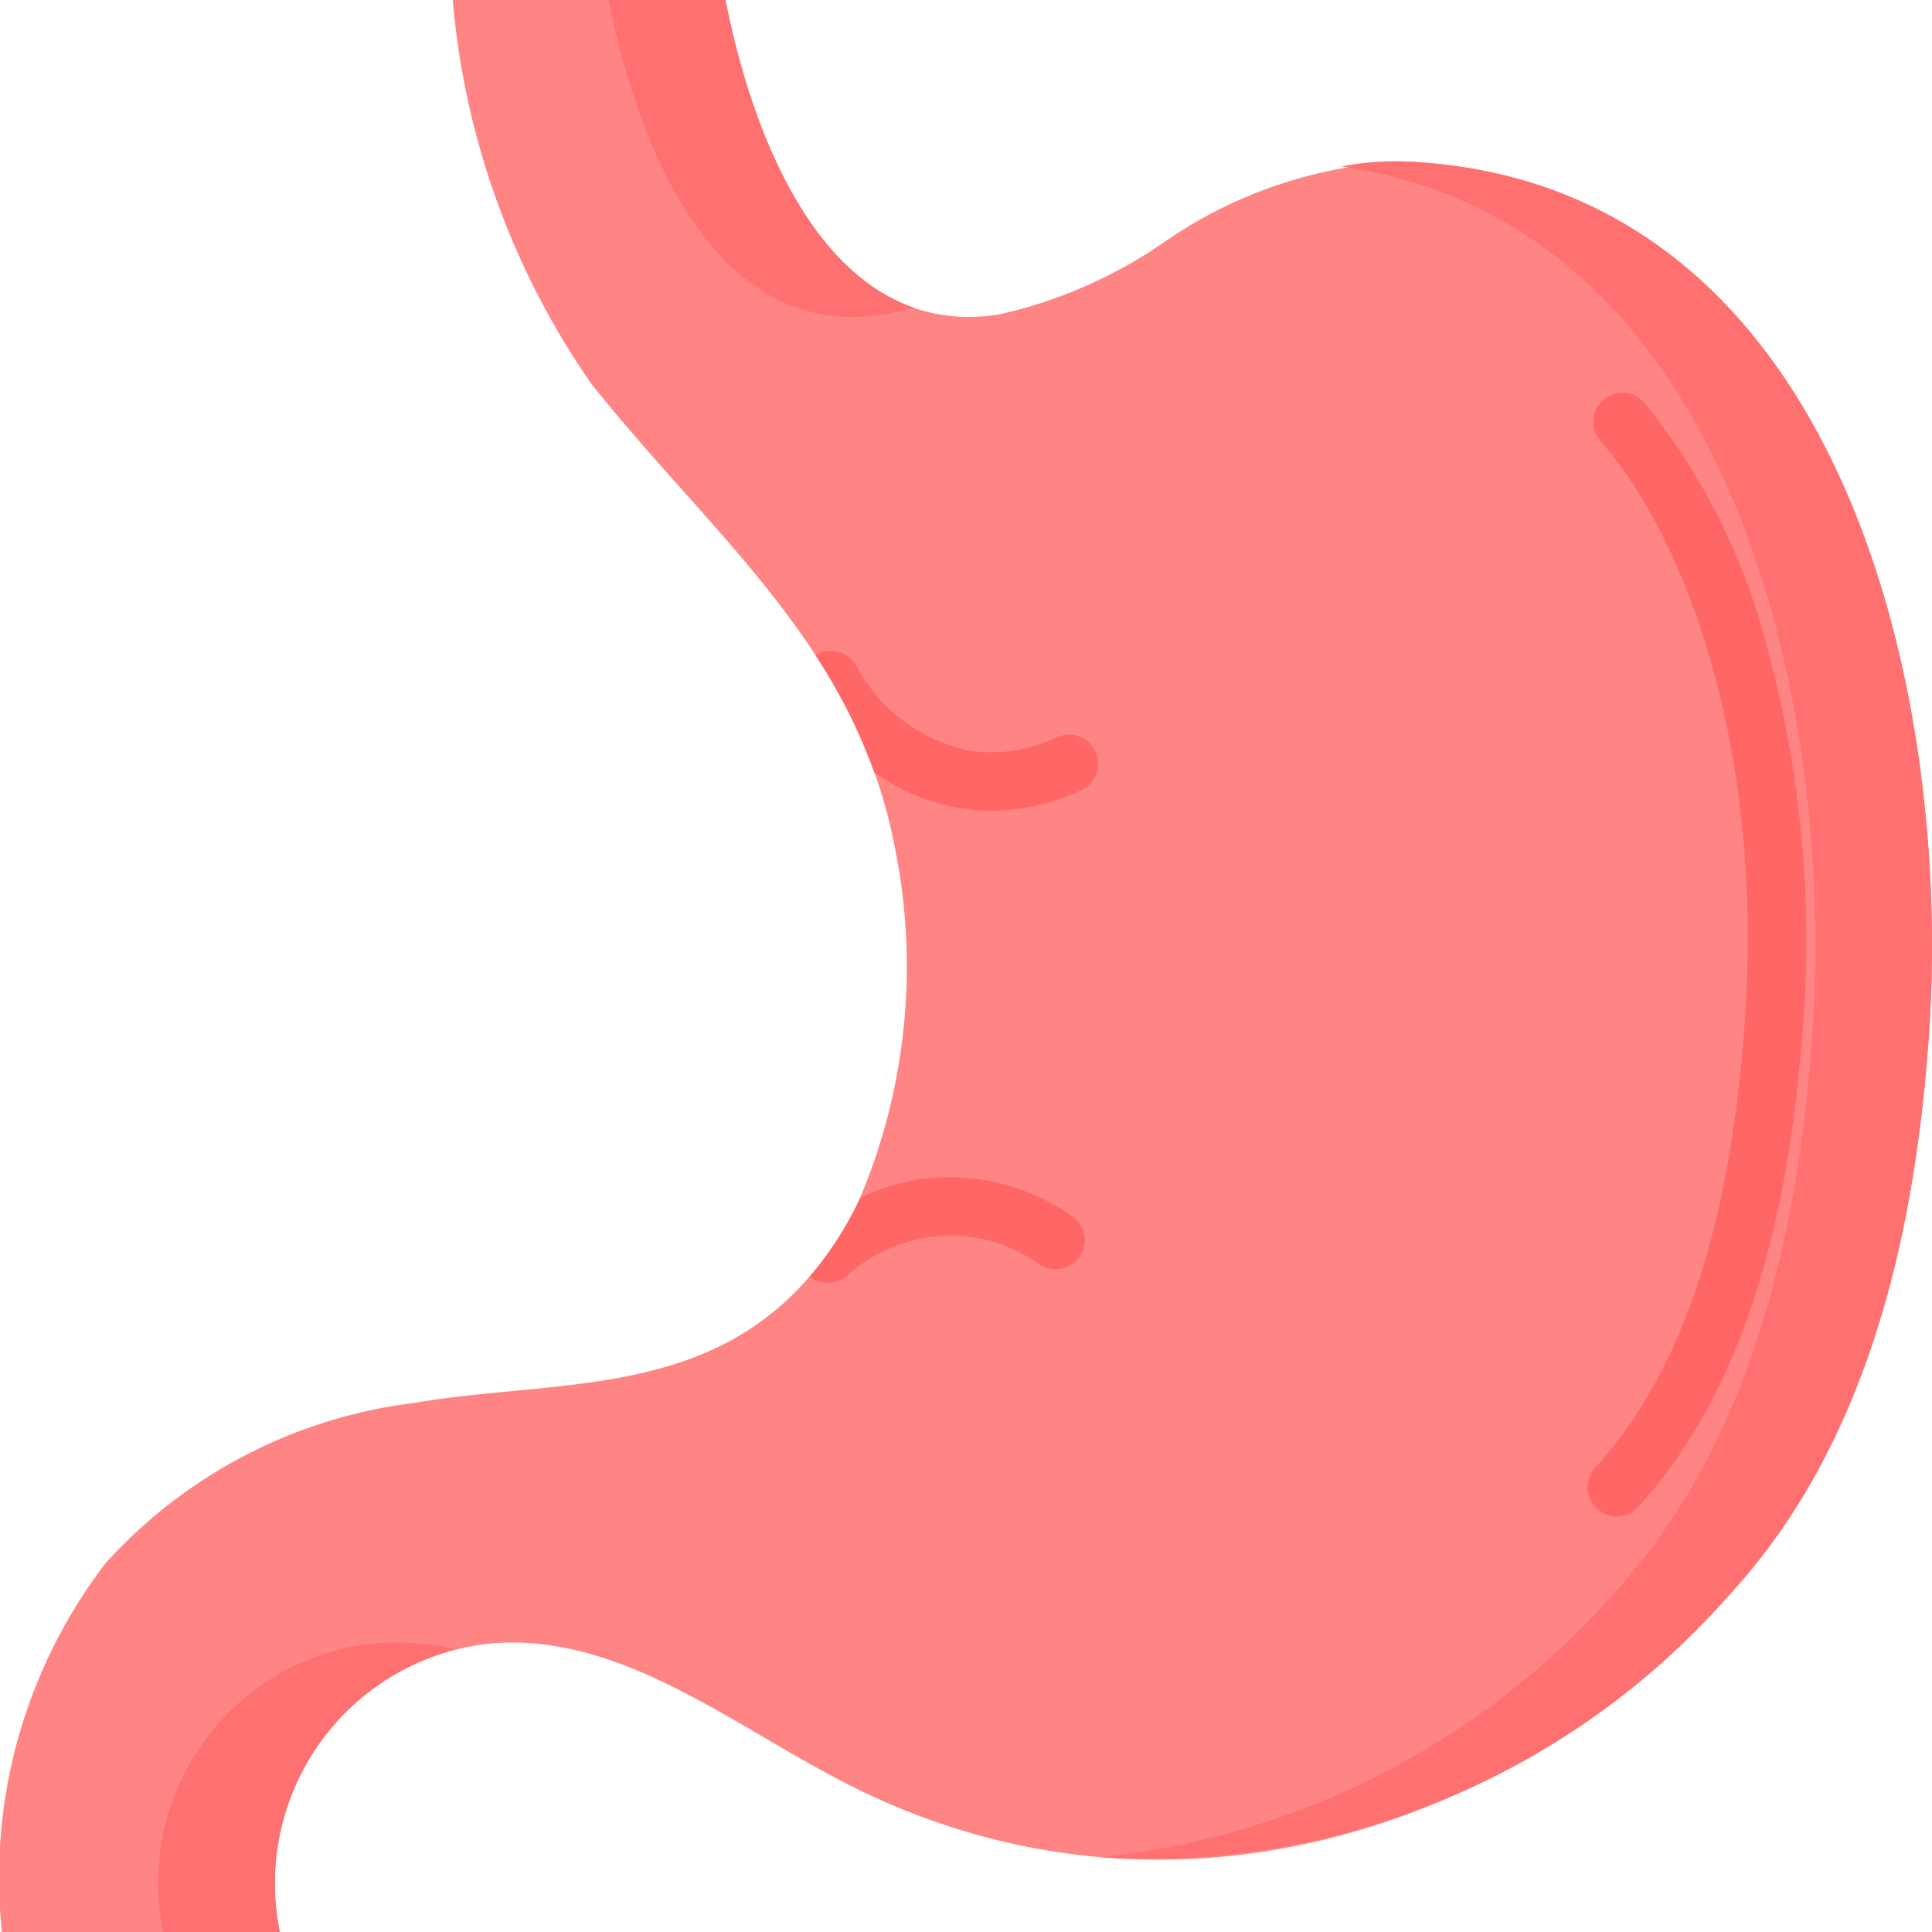 <svg xmlns="http://www.w3.org/2000/svg" width="43" height="43" viewBox="0 0 43 43">
  <g id="Group_37178" data-name="Group 37178" transform="translate(-7.502 -7.5)">
    <path id="Path_1115" data-name="Path 1115" d="M50.428,30.635c-.319,4.374-1.352,8.964-4.38,12.3-5,5.5-12.733,7.773-19.61,4.311-2.608-1.313-5.106-3.419-8.015-3.168A5.363,5.363,0,0,0,13.727,50.5H7.545a11.5,11.5,0,0,1,2.312-8.215,11.074,11.074,0,0,1,6.863-3.56c2.623-.457,5.543-.183,7.789-1.866a6.407,6.407,0,0,0,1.011-.947,7.643,7.643,0,0,0,1.126-1.755,13.283,13.283,0,0,0,.765-7.833,11.309,11.309,0,0,0-.45-1.64,12.414,12.414,0,0,0-1.307-2.6c-1.4-2.149-3.309-3.918-5.005-6.062A17.6,17.6,0,0,1,17.578,7.5h6.071c.583,3,2.241,7.6,6.083,7a10.48,10.48,0,0,0,3.649-1.589,10.075,10.075,0,0,1,5.424-1.817C48.477,11.539,50.991,22.907,50.428,30.635Z" fill="#ff8585"/>
    <path id="Path_1116" data-name="Path 1116" d="M54.792,44.206a5.946,5.946,0,0,0-1.809-.131A5.363,5.363,0,0,0,48.289,50.5h2.6A5.39,5.39,0,0,1,54.792,44.206Zm9.5-29.705a5.652,5.652,0,0,0,.7-.155c-2.514-.883-3.708-4.4-4.184-6.846h-2.6C58.794,10.5,60.451,15.1,64.294,14.5Zm11.669-3.406a6.151,6.151,0,0,0-1.443.11c8.718,1.261,11.01,12.018,10.469,19.43-.319,4.374-1.352,8.964-4.38,12.3a17.7,17.7,0,0,1-11.457,5.9,17.215,17.215,0,0,0,14.053-5.9c3.028-3.333,4.061-7.923,4.38-12.3C88.148,22.907,85.634,11.539,75.963,11.095Z" transform="translate(-37.157 0)" fill="#ff7070"/>
    <path id="Path_1117" data-name="Path 1117" d="M233.725,133.452a.649.649,0,0,1-.48-1.085c1.907-2.1,2.994-5.314,3.323-9.832.468-6.417-1.437-11.027-3.21-13.024a.649.649,0,0,1,.97-.862,14.162,14.162,0,0,1,2.7,5.3,24.791,24.791,0,0,1,.833,8.679c-.351,4.818-1.548,8.289-3.657,10.61A.647.647,0,0,1,233.725,133.452Zm-11.963-5.777a.648.648,0,0,1-.9.155,3.459,3.459,0,0,0-1.952-.633h-.019a3.508,3.508,0,0,0-2.293.889.647.647,0,0,1-.833.026,7.643,7.643,0,0,0,1.126-1.755,4.63,4.63,0,0,1,2-.457h.027a4.768,4.768,0,0,1,2.694.872A.649.649,0,0,1,221.762,127.675Zm.049-10.392a4.714,4.714,0,0,1-2,.457,4.366,4.366,0,0,1-.642-.047,4.432,4.432,0,0,1-1.97-.81,12.415,12.415,0,0,0-1.307-2.6l.035-.02a.648.648,0,0,1,.878.265,3.686,3.686,0,0,0,2.553,1.883,3.33,3.33,0,0,0,1.9-.3.649.649,0,1,1,.554,1.174Z" transform="translate(-190.239 -92.199)" fill="#f66"/>
  </g>
</svg>
